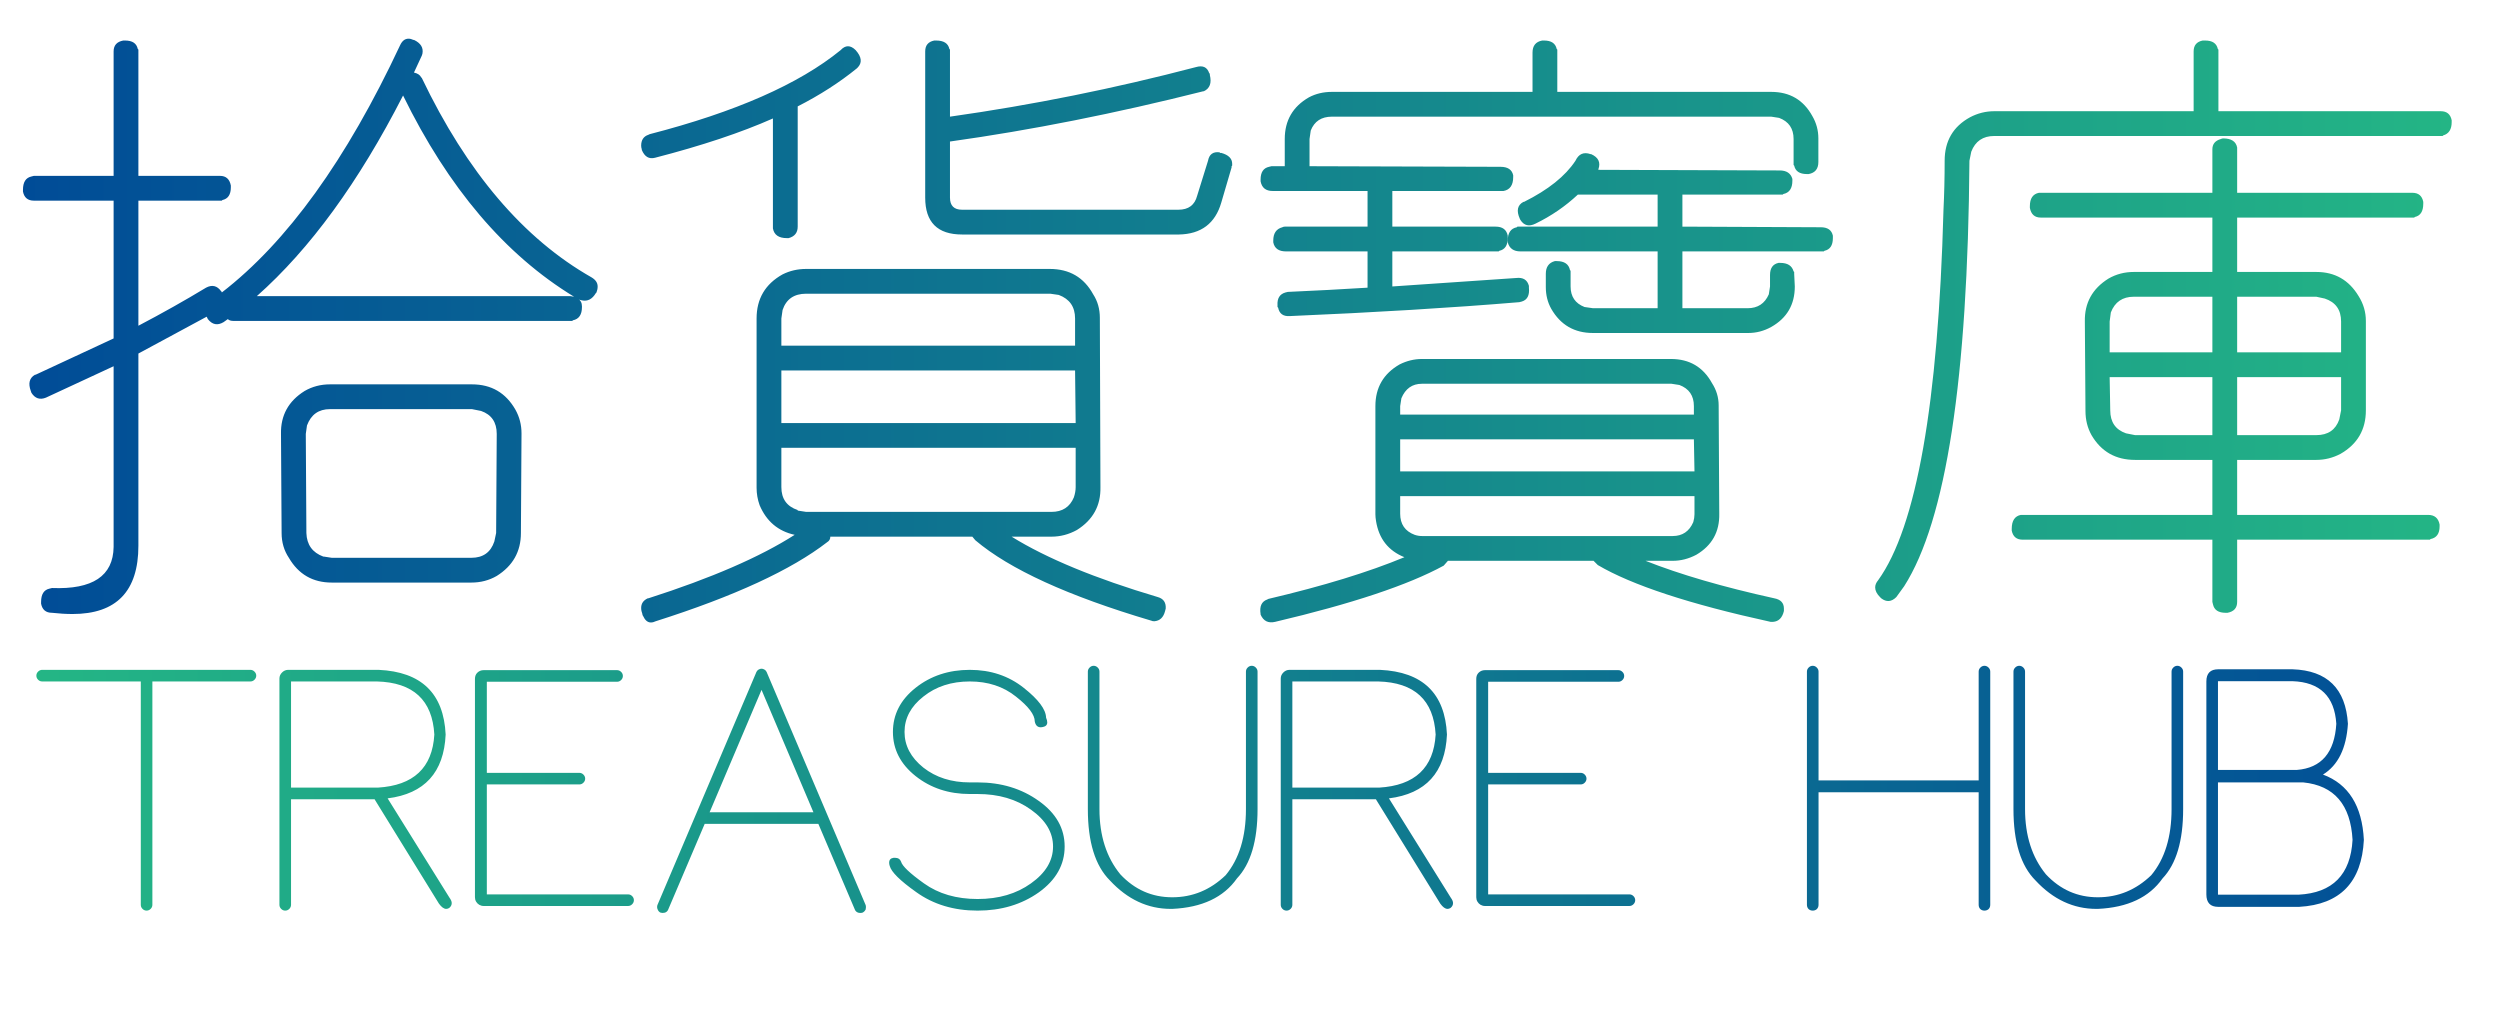 <svg width="101" height="41" viewBox="0 0 101 41" fill="none" xmlns="http://www.w3.org/2000/svg">
<path d="M11.352 17.53C11.336 16.782 11.654 16.204 12.305 15.797C12.614 15.618 12.956 15.528 13.33 15.528H19.067C19.849 15.528 20.435 15.87 20.825 16.554C20.988 16.847 21.069 17.164 21.069 17.506V17.53L21.045 21.534C21.045 22.283 20.719 22.861 20.068 23.268C19.759 23.447 19.417 23.536 19.043 23.536H13.403C12.638 23.536 12.06 23.203 11.67 22.535C11.475 22.242 11.377 21.909 11.377 21.534L11.352 17.53ZM20.068 17.53C20.068 17.058 19.857 16.749 19.434 16.602L19.067 16.529H13.33C12.874 16.529 12.565 16.749 12.402 17.189L12.354 17.53L12.378 21.534C12.394 22.006 12.622 22.324 13.062 22.486H13.086L13.403 22.535H19.043C19.515 22.535 19.824 22.315 19.971 21.876L20.044 21.534L20.068 17.53ZM23.193 11.988C20.41 10.296 18.107 7.586 16.284 3.858C14.494 7.358 12.524 10.06 10.376 11.964H23.047L23.193 11.988ZM4.59 14.796L1.855 16.065C1.611 16.163 1.416 16.098 1.27 15.87L1.245 15.797C1.131 15.488 1.188 15.268 1.416 15.138H1.44L4.59 13.673V8.106H1.367C1.123 8.106 0.977 7.984 0.928 7.74V7.667C0.928 7.358 1.042 7.179 1.27 7.13L1.367 7.105H4.59V2.076C4.59 1.832 4.72 1.686 4.98 1.637H5.054C5.347 1.637 5.518 1.751 5.566 1.979L5.591 2.003V7.105H8.887C9.131 7.105 9.277 7.236 9.326 7.496V7.569C9.326 7.862 9.212 8.033 8.984 8.082L8.96 8.106H5.591V13.16C6.551 12.656 7.463 12.143 8.325 11.622C8.569 11.492 8.773 11.541 8.936 11.769L8.96 11.793V11.817C11.597 9.783 13.997 6.454 16.162 1.832C16.244 1.653 16.357 1.563 16.504 1.563C16.569 1.563 16.634 1.58 16.699 1.612H16.724C17 1.743 17.114 1.93 17.065 2.174L17.041 2.247L16.724 2.931C16.87 2.963 16.968 3.028 17.017 3.126L17.041 3.15C18.864 6.959 21.151 9.645 23.901 11.207C24.064 11.305 24.145 11.427 24.145 11.573C24.145 11.655 24.129 11.736 24.097 11.817L24.072 11.842C23.926 12.086 23.739 12.184 23.511 12.135L23.413 12.11L23.34 12.062C23.454 12.127 23.511 12.232 23.511 12.379V12.403C23.511 12.713 23.389 12.892 23.145 12.94L23.12 12.965H9.424C9.326 12.965 9.253 12.94 9.204 12.892L9.033 13.014C8.789 13.16 8.577 13.12 8.398 12.892L8.35 12.794L5.591 14.283V22.047C5.591 23.886 4.704 24.806 2.93 24.806C2.669 24.806 2.393 24.789 2.1 24.757C1.855 24.757 1.709 24.635 1.66 24.391V24.317C1.66 24.008 1.774 23.829 2.002 23.78L2.1 23.756C3.743 23.821 4.574 23.268 4.59 22.096V14.796ZM31.567 18.092V19.679C31.567 20.151 31.787 20.46 32.227 20.606V20.631H32.251L32.568 20.68H42.48C42.92 20.68 43.221 20.484 43.384 20.094C43.433 19.947 43.457 19.809 43.457 19.679V18.092H31.567ZM43.457 17.091L43.433 14.967H31.567V17.091H43.457ZM43.433 13.966V12.867C43.433 12.395 43.213 12.078 42.773 11.915L42.432 11.866H32.568C32.08 11.866 31.763 12.086 31.616 12.525L31.567 12.867V13.966H43.433ZM33.545 21.681C33.545 21.778 33.504 21.852 33.423 21.9C31.974 23.023 29.663 24.09 26.489 25.099C26.424 25.131 26.359 25.148 26.294 25.148C26.164 25.148 26.058 25.058 25.977 24.879C25.96 24.863 25.952 24.838 25.952 24.806C25.92 24.724 25.903 24.643 25.903 24.561C25.903 24.383 25.993 24.252 26.172 24.171H26.196C28.735 23.357 30.705 22.503 32.105 21.607C31.437 21.461 30.965 21.062 30.689 20.411C30.607 20.183 30.566 19.947 30.566 19.703V12.867C30.566 12.07 30.916 11.476 31.616 11.085C31.909 10.938 32.227 10.865 32.568 10.865H42.407C43.205 10.865 43.791 11.207 44.165 11.891C44.344 12.167 44.434 12.485 44.434 12.843V12.867L44.458 19.679C44.474 20.427 44.157 21.005 43.506 21.412C43.18 21.591 42.839 21.681 42.48 21.681H40.869C42.285 22.56 44.255 23.373 46.777 24.122C47.005 24.187 47.111 24.342 47.095 24.586L47.07 24.684C47.005 24.944 46.859 25.082 46.631 25.099C46.582 25.099 46.541 25.09 46.509 25.074C43.156 24.081 40.788 22.999 39.404 21.827L39.282 21.681H33.545ZM38.379 5.714V7.984C38.379 8.31 38.542 8.473 38.867 8.473H47.607C48.014 8.473 48.267 8.285 48.364 7.911L48.804 6.495C48.852 6.235 49.007 6.121 49.268 6.153L49.292 6.178H49.341C49.634 6.259 49.78 6.406 49.78 6.617V6.69L49.756 6.715V6.764L49.341 8.18C49.097 9.026 48.527 9.457 47.632 9.474H38.867C37.874 9.474 37.378 8.977 37.378 7.984V2.076C37.378 1.832 37.5 1.686 37.744 1.637H37.817C38.127 1.637 38.306 1.751 38.355 1.979L38.379 2.003V4.713C41.715 4.241 45.028 3.574 48.315 2.711C48.592 2.63 48.771 2.711 48.852 2.955L48.877 2.979V3.028C48.958 3.354 48.877 3.574 48.633 3.688H48.608C45.06 4.583 41.658 5.258 38.403 5.714H38.379ZM31.226 4.786C29.94 5.356 28.353 5.885 26.465 6.373C26.221 6.438 26.042 6.332 25.928 6.056V6.031C25.912 5.982 25.903 5.934 25.903 5.885C25.903 5.657 26.001 5.51 26.196 5.445L26.245 5.421C29.712 4.526 32.283 3.395 33.96 2.027C34.155 1.816 34.359 1.816 34.57 2.027C34.815 2.304 34.839 2.54 34.644 2.735L34.619 2.76C33.919 3.329 33.122 3.842 32.227 4.298V9.156C32.227 9.4 32.105 9.555 31.86 9.62H31.787C31.462 9.62 31.274 9.49 31.226 9.229V4.786ZM56.567 20.045V20.753C56.567 21.176 56.763 21.461 57.153 21.607C57.251 21.64 57.349 21.656 57.446 21.656H67.578C67.969 21.656 68.245 21.469 68.408 21.095C68.441 20.981 68.457 20.875 68.457 20.777V20.045H56.567ZM68.457 19.044L68.433 17.75H56.567V19.044H68.457ZM68.433 16.749V16.407C68.433 15.984 68.237 15.699 67.847 15.553L67.529 15.504H57.446C57.056 15.504 56.779 15.699 56.616 16.09L56.567 16.407V16.749H68.433ZM58.496 22.657L58.325 22.852C56.893 23.634 54.622 24.391 51.514 25.123C51.237 25.188 51.042 25.09 50.928 24.83V24.806C50.879 24.496 50.968 24.301 51.196 24.22L51.245 24.195C53.459 23.674 55.29 23.113 56.738 22.511C56.087 22.25 55.705 21.762 55.591 21.046C55.575 20.948 55.566 20.859 55.566 20.777V16.407C55.566 15.659 55.892 15.097 56.543 14.723C56.836 14.576 57.137 14.503 57.446 14.503H67.505C68.254 14.503 68.807 14.829 69.165 15.479C69.344 15.756 69.434 16.057 69.434 16.383V16.407L69.458 20.753C69.474 21.485 69.165 22.039 68.53 22.413C68.221 22.576 67.904 22.657 67.578 22.657H66.48C67.879 23.211 69.613 23.715 71.68 24.171C71.94 24.22 72.07 24.358 72.07 24.586V24.684C72.005 24.96 71.859 25.107 71.631 25.123H71.533C68.262 24.407 65.934 23.642 64.551 22.828L64.38 22.657H58.496ZM67.969 12.452H70.606C71.012 12.452 71.297 12.265 71.46 11.891L71.509 11.573V11.109C71.509 10.833 71.623 10.67 71.851 10.621H71.924C72.217 10.621 72.396 10.735 72.461 10.963L72.485 10.987V11.06L72.51 11.573C72.51 12.306 72.192 12.851 71.558 13.209C71.265 13.372 70.955 13.453 70.63 13.453H64.356C63.607 13.453 63.045 13.128 62.671 12.477C62.524 12.216 62.451 11.923 62.451 11.598V11.06C62.451 10.784 62.573 10.613 62.817 10.548H62.891C63.2 10.548 63.379 10.67 63.428 10.914L63.452 10.938V11.573C63.452 11.98 63.639 12.257 64.014 12.403L64.356 12.452H66.968V10.157H61.426C61.149 10.157 60.978 10.035 60.913 9.791V9.718C60.913 9.409 61.035 9.229 61.279 9.181L61.304 9.156H66.968V7.862H63.745C63.241 8.334 62.671 8.725 62.036 9.034C61.776 9.164 61.572 9.116 61.426 8.888L61.401 8.839C61.255 8.513 61.304 8.285 61.548 8.155H61.572C62.549 7.667 63.241 7.114 63.648 6.495C63.778 6.218 63.981 6.129 64.258 6.227H64.282C64.575 6.357 64.673 6.56 64.575 6.837V6.861L71.899 6.886C72.176 6.886 72.347 7 72.412 7.228V7.301C72.412 7.61 72.29 7.789 72.046 7.838L72.022 7.862H67.969V9.156L73.56 9.181C73.836 9.181 73.999 9.295 74.048 9.522V9.62C74.048 9.913 73.934 10.084 73.706 10.133L73.682 10.157H67.969V12.452ZM61.914 3.712V2.125C61.914 1.848 62.044 1.686 62.305 1.637H62.378C62.671 1.637 62.842 1.751 62.891 1.979L62.915 2.003V3.712H71.558C72.306 3.712 72.86 4.037 73.218 4.688C73.38 4.965 73.462 5.266 73.462 5.592V6.544C73.462 6.821 73.332 6.983 73.071 7.032H72.998C72.705 7.032 72.534 6.918 72.485 6.69L72.461 6.666V5.616C72.461 5.193 72.266 4.908 71.875 4.762L71.558 4.713H53.809C53.385 4.713 53.101 4.9 52.954 5.274L52.905 5.616V6.715L60.62 6.739C60.913 6.739 61.084 6.853 61.133 7.081V7.154C61.133 7.48 61.003 7.667 60.742 7.716H56.25V9.156H60.425C60.702 9.156 60.864 9.278 60.913 9.522V9.62C60.913 9.913 60.799 10.084 60.571 10.133L60.547 10.157H56.25V11.573L61.255 11.231C61.532 11.199 61.703 11.305 61.768 11.549V11.622C61.8 11.931 61.703 12.118 61.475 12.184L61.377 12.208C58.643 12.436 55.55 12.623 52.1 12.77C51.839 12.786 51.685 12.672 51.636 12.428L51.611 12.403V12.33C51.595 12.053 51.701 11.883 51.929 11.817L52.026 11.793C53.133 11.744 54.207 11.687 55.249 11.622V10.157H51.953C51.66 10.157 51.489 10.035 51.44 9.791V9.718C51.44 9.425 51.562 9.246 51.807 9.181C51.839 9.164 51.872 9.156 51.904 9.156H55.249V7.716H51.416C51.139 7.716 50.977 7.586 50.928 7.325V7.252C50.928 6.959 51.042 6.788 51.27 6.739L51.367 6.715H51.904V5.616C51.904 4.868 52.23 4.306 52.881 3.932C53.158 3.785 53.467 3.712 53.809 3.712H61.914ZM90.381 11.988V14.234H94.58V12.989C94.58 12.517 94.36 12.208 93.921 12.062L93.579 11.988H90.381ZM90.381 15.235V17.579H93.579C94.051 17.579 94.36 17.367 94.507 16.944L94.58 16.578V15.235H90.381ZM89.38 17.579V15.235H85.23L85.254 16.578C85.254 17.05 85.466 17.359 85.889 17.506L86.255 17.579H89.38ZM89.38 14.234V11.988H86.206C85.75 11.988 85.441 12.2 85.278 12.623L85.23 12.989V14.234H89.38ZM89.38 7.789V6.031C89.38 5.82 89.494 5.681 89.722 5.616C89.754 5.6 89.787 5.592 89.819 5.592C90.145 5.592 90.332 5.714 90.381 5.958V7.789H97.461C97.705 7.789 97.852 7.911 97.9 8.155V8.229C97.9 8.538 97.787 8.717 97.559 8.766L97.534 8.79H90.381V10.987H93.579C94.328 10.987 94.897 11.313 95.288 11.964C95.483 12.273 95.581 12.607 95.581 12.965V16.578C95.581 17.359 95.239 17.945 94.556 18.336C94.246 18.499 93.921 18.58 93.579 18.58H90.381V20.802H98.096C98.356 20.802 98.511 20.932 98.56 21.192V21.266C98.56 21.559 98.438 21.73 98.193 21.778L98.169 21.803H90.381V24.317C90.381 24.561 90.251 24.708 89.99 24.757H89.917C89.624 24.757 89.453 24.643 89.404 24.415L89.38 24.317V21.803H81.714C81.47 21.803 81.323 21.681 81.274 21.436V21.363C81.274 21.038 81.397 20.851 81.641 20.802H89.38V18.58H86.255C85.474 18.58 84.888 18.246 84.497 17.579C84.334 17.286 84.253 16.961 84.253 16.602V16.578L84.228 12.989C84.212 12.241 84.53 11.663 85.181 11.256C85.49 11.077 85.832 10.987 86.206 10.987H89.38V8.79H82.446C82.202 8.79 82.056 8.66 82.007 8.399V8.326C82.007 8.017 82.129 7.838 82.373 7.789H89.38ZM89.624 4.493H98.608C98.853 4.493 98.999 4.615 99.048 4.859V4.933C99.048 5.226 98.934 5.405 98.706 5.47L98.682 5.494H80.566C80.111 5.494 79.801 5.706 79.639 6.129L79.565 6.495C79.5 15.3 78.621 21.03 76.929 23.683L76.611 24.122C76.416 24.317 76.213 24.334 76.001 24.171L75.952 24.122C75.822 23.992 75.757 23.862 75.757 23.731C75.757 23.634 75.797 23.536 75.879 23.439C77.425 21.29 78.304 16.31 78.516 8.497C78.548 7.846 78.564 7.179 78.564 6.495C78.564 5.698 78.906 5.112 79.59 4.737C79.899 4.575 80.225 4.493 80.566 4.493H88.623V2.076C88.623 1.832 88.745 1.686 88.989 1.637H89.087C89.38 1.637 89.551 1.751 89.6 1.979L89.624 2.003V4.493Z" fill="url(#paint0_linear_300_396)"/>
<path d="M6.156 27.531V36.555C6.156 36.617 6.133 36.672 6.086 36.719C6.039 36.766 5.984 36.789 5.922 36.789C5.859 36.789 5.805 36.766 5.758 36.719C5.711 36.672 5.688 36.617 5.688 36.555V27.531H1.703C1.641 27.531 1.586 27.508 1.539 27.461C1.492 27.414 1.469 27.359 1.469 27.297C1.469 27.234 1.492 27.18 1.539 27.133C1.586 27.086 1.641 27.062 1.703 27.062H10.117C10.18 27.062 10.234 27.086 10.281 27.133C10.328 27.18 10.352 27.234 10.352 27.297C10.352 27.359 10.328 27.414 10.281 27.461C10.234 27.508 10.18 27.531 10.117 27.531H6.156ZM17.547 29.676C17.469 28.285 16.695 27.57 15.227 27.531H11.758V31.82H15.262C16.707 31.734 17.469 31.02 17.547 29.676ZM11.289 27.414C11.289 27.32 11.324 27.238 11.395 27.168C11.465 27.098 11.547 27.062 11.641 27.062H15.297C17.023 27.141 17.926 28.012 18.004 29.676C17.934 31.207 17.152 32.066 15.66 32.254L18.156 36.262C18.219 36.348 18.25 36.422 18.25 36.484C18.25 36.562 18.215 36.629 18.145 36.684C18.105 36.707 18.066 36.719 18.027 36.719C17.934 36.719 17.836 36.648 17.734 36.508L15.168 32.348L15.133 32.289H11.758V36.555C11.758 36.617 11.734 36.672 11.688 36.719C11.641 36.766 11.586 36.789 11.523 36.789C11.461 36.789 11.406 36.766 11.359 36.719C11.312 36.672 11.289 36.617 11.289 36.555V27.414ZM19.668 27.543V31.223H23.406C23.469 31.223 23.523 31.246 23.57 31.293C23.617 31.34 23.641 31.395 23.641 31.457C23.641 31.52 23.617 31.574 23.57 31.621C23.523 31.668 23.469 31.691 23.406 31.691H19.668V36.133H25.375C25.438 36.133 25.492 36.156 25.539 36.203C25.586 36.25 25.609 36.305 25.609 36.367C25.609 36.43 25.586 36.484 25.539 36.531C25.492 36.578 25.438 36.602 25.375 36.602H19.539C19.477 36.602 19.418 36.586 19.363 36.555C19.309 36.523 19.266 36.48 19.234 36.426C19.203 36.371 19.188 36.312 19.188 36.25V27.426C19.188 27.324 19.219 27.242 19.281 27.18C19.352 27.109 19.438 27.074 19.539 27.074H24.93C24.992 27.074 25.047 27.098 25.094 27.145C25.141 27.191 25.164 27.246 25.164 27.309C25.164 27.371 25.141 27.426 25.094 27.473C25.047 27.52 24.992 27.543 24.93 27.543H19.668ZM28.469 33.285L26.992 36.754C26.969 36.809 26.926 36.848 26.863 36.871C26.832 36.879 26.801 36.883 26.77 36.883C26.746 36.883 26.719 36.879 26.688 36.871C26.633 36.848 26.594 36.805 26.57 36.742C26.555 36.711 26.547 36.68 26.547 36.648C26.547 36.617 26.551 36.59 26.559 36.566L30.531 27.215C30.562 27.121 30.609 27.062 30.672 27.039C30.703 27.023 30.734 27.016 30.766 27.016C30.797 27.016 30.828 27.023 30.859 27.039C30.922 27.062 30.969 27.121 31 27.215L34.973 36.566C34.98 36.59 34.984 36.617 34.984 36.648C34.984 36.68 34.98 36.711 34.973 36.742C34.941 36.805 34.898 36.848 34.844 36.871C34.82 36.879 34.793 36.883 34.762 36.883C34.73 36.883 34.699 36.879 34.668 36.871C34.605 36.848 34.562 36.809 34.539 36.754L33.062 33.285H28.469ZM32.863 32.816L30.766 27.871L28.668 32.816H32.863ZM39.18 32.078C38.328 32.078 37.598 31.836 36.988 31.352C36.379 30.867 36.074 30.273 36.074 29.57C36.074 28.867 36.379 28.273 36.988 27.789C37.598 27.305 38.328 27.062 39.18 27.062C40.023 27.062 40.75 27.305 41.359 27.789C41.953 28.258 42.254 28.66 42.262 28.996C42.293 29.066 42.309 29.129 42.309 29.184C42.309 29.285 42.25 29.348 42.133 29.371C42.102 29.379 42.074 29.383 42.051 29.383C41.918 29.383 41.836 29.305 41.805 29.148C41.805 28.875 41.551 28.539 41.043 28.141C40.535 27.734 39.914 27.531 39.18 27.531C38.438 27.531 37.812 27.734 37.305 28.141C36.797 28.539 36.543 29.016 36.543 29.57C36.543 30.125 36.797 30.605 37.305 31.012C37.812 31.41 38.438 31.609 39.18 31.609H39.496C40.449 31.609 41.273 31.859 41.969 32.359C42.664 32.852 43.012 33.465 43.012 34.199C43.012 34.934 42.664 35.551 41.969 36.051C41.273 36.543 40.449 36.789 39.496 36.789C38.535 36.789 37.707 36.539 37.012 36.039C36.363 35.578 36.008 35.227 35.945 34.984C35.93 34.938 35.922 34.895 35.922 34.855C35.922 34.738 35.98 34.672 36.098 34.656H36.168C36.285 34.656 36.363 34.707 36.402 34.809C36.449 34.988 36.758 35.281 37.328 35.688C37.914 36.109 38.637 36.32 39.496 36.32C40.348 36.32 41.066 36.109 41.652 35.688C42.246 35.266 42.543 34.77 42.543 34.199C42.543 33.629 42.246 33.133 41.652 32.711C41.066 32.289 40.348 32.078 39.496 32.078H39.18ZM50.805 27.133V32.688C50.805 33.969 50.527 34.902 49.973 35.488C49.434 36.254 48.562 36.664 47.359 36.719H47.301C46.371 36.719 45.551 36.336 44.84 35.57C44.246 34.977 43.949 34.016 43.949 32.688V27.133C43.949 27.07 43.973 27.016 44.02 26.969C44.066 26.922 44.121 26.898 44.184 26.898C44.246 26.898 44.301 26.922 44.348 26.969C44.395 27.016 44.418 27.07 44.418 27.133V32.688C44.418 33.758 44.699 34.637 45.262 35.324C45.84 35.941 46.539 36.25 47.359 36.25C48.18 36.25 48.898 35.953 49.516 35.359C50.062 34.703 50.336 33.812 50.336 32.688V27.133C50.336 27.07 50.359 27.016 50.406 26.969C50.453 26.922 50.508 26.898 50.57 26.898C50.633 26.898 50.688 26.922 50.734 26.969C50.781 27.016 50.805 27.07 50.805 27.133ZM58 29.676C57.922 28.285 57.148 27.57 55.68 27.531H52.211V31.82H55.715C57.16 31.734 57.922 31.02 58 29.676ZM51.742 27.414C51.742 27.32 51.777 27.238 51.848 27.168C51.918 27.098 52 27.062 52.094 27.062H55.75C57.477 27.141 58.379 28.012 58.457 29.676C58.387 31.207 57.605 32.066 56.113 32.254L58.609 36.262C58.672 36.348 58.703 36.422 58.703 36.484C58.703 36.562 58.668 36.629 58.598 36.684C58.559 36.707 58.52 36.719 58.48 36.719C58.387 36.719 58.289 36.648 58.188 36.508L55.621 32.348L55.586 32.289H52.211V36.555C52.211 36.617 52.188 36.672 52.141 36.719C52.094 36.766 52.039 36.789 51.977 36.789C51.914 36.789 51.859 36.766 51.812 36.719C51.766 36.672 51.742 36.617 51.742 36.555V27.414ZM60.121 27.543V31.223H63.859C63.922 31.223 63.977 31.246 64.023 31.293C64.07 31.34 64.094 31.395 64.094 31.457C64.094 31.52 64.07 31.574 64.023 31.621C63.977 31.668 63.922 31.691 63.859 31.691H60.121V36.133H65.828C65.891 36.133 65.945 36.156 65.992 36.203C66.039 36.25 66.062 36.305 66.062 36.367C66.062 36.43 66.039 36.484 65.992 36.531C65.945 36.578 65.891 36.602 65.828 36.602H59.992C59.93 36.602 59.871 36.586 59.816 36.555C59.762 36.523 59.719 36.48 59.688 36.426C59.656 36.371 59.641 36.312 59.641 36.25V27.426C59.641 27.324 59.672 27.242 59.734 27.18C59.805 27.109 59.891 27.074 59.992 27.074H65.383C65.445 27.074 65.5 27.098 65.547 27.145C65.594 27.191 65.617 27.246 65.617 27.309C65.617 27.371 65.594 27.426 65.547 27.473C65.5 27.52 65.445 27.543 65.383 27.543H60.121ZM80.406 36.555C80.406 36.625 80.383 36.684 80.336 36.73C80.289 36.77 80.234 36.789 80.172 36.789C80.109 36.789 80.055 36.77 80.008 36.73C79.961 36.684 79.938 36.625 79.938 36.555V32.008H73.469V36.555C73.469 36.625 73.445 36.684 73.398 36.73C73.352 36.77 73.297 36.789 73.234 36.789C73.172 36.789 73.117 36.77 73.07 36.73C73.023 36.684 73 36.625 73 36.555V27.133C73 27.07 73.023 27.016 73.07 26.969C73.117 26.922 73.172 26.898 73.234 26.898C73.297 26.898 73.352 26.922 73.398 26.969C73.445 27.016 73.469 27.07 73.469 27.133V31.527H79.938V27.133C79.938 27.07 79.961 27.016 80.008 26.969C80.055 26.922 80.109 26.898 80.172 26.898C80.234 26.898 80.289 26.922 80.336 26.969C80.383 27.016 80.406 27.07 80.406 27.133V36.555ZM88.199 27.133V32.688C88.199 33.969 87.922 34.902 87.367 35.488C86.828 36.254 85.957 36.664 84.754 36.719H84.695C83.766 36.719 82.945 36.336 82.234 35.57C81.641 34.977 81.344 34.016 81.344 32.688V27.133C81.344 27.07 81.367 27.016 81.414 26.969C81.461 26.922 81.516 26.898 81.578 26.898C81.641 26.898 81.695 26.922 81.742 26.969C81.789 27.016 81.812 27.07 81.812 27.133V32.688C81.812 33.758 82.094 34.637 82.656 35.324C83.234 35.941 83.934 36.25 84.754 36.25C85.574 36.25 86.293 35.953 86.91 35.359C87.457 34.703 87.731 33.812 87.731 32.688V27.133C87.731 27.07 87.754 27.016 87.801 26.969C87.848 26.922 87.902 26.898 87.965 26.898C88.027 26.898 88.082 26.922 88.129 26.969C88.176 27.016 88.199 27.07 88.199 27.133ZM89.606 31.609V36.145H92.863C94.238 36.074 94.965 35.336 95.043 33.93C94.965 32.508 94.301 31.734 93.051 31.609H89.606ZM92.793 31.105C93.785 31.027 94.316 30.406 94.387 29.242C94.316 28.133 93.727 27.559 92.617 27.52H89.606V31.105H92.793ZM93.848 31.293C94.879 31.676 95.43 32.555 95.5 33.93C95.414 35.641 94.543 36.543 92.887 36.637H89.617C89.297 36.637 89.137 36.469 89.137 36.133V27.531C89.137 27.203 89.297 27.039 89.617 27.039H92.617C94.023 27.086 94.769 27.82 94.856 29.242C94.793 30.234 94.457 30.918 93.848 31.293Z" fill="url(#paint1_linear_300_396)"/>
<defs>
<linearGradient id="paint0_linear_300_396" x1="0" y1="12.5" x2="100" y2="12.5" gradientUnits="userSpaceOnUse">
<stop stop-color="#004B97"/>
<stop offset="1" stop-color="#24B685"/>
</linearGradient>
<linearGradient id="paint1_linear_300_396" x1="1" y1="33.5" x2="101" y2="33.5" gradientUnits="userSpaceOnUse">
<stop stop-color="#24B685"/>
<stop offset="1" stop-color="#004B97"/>
</linearGradient>
</defs>
</svg>
